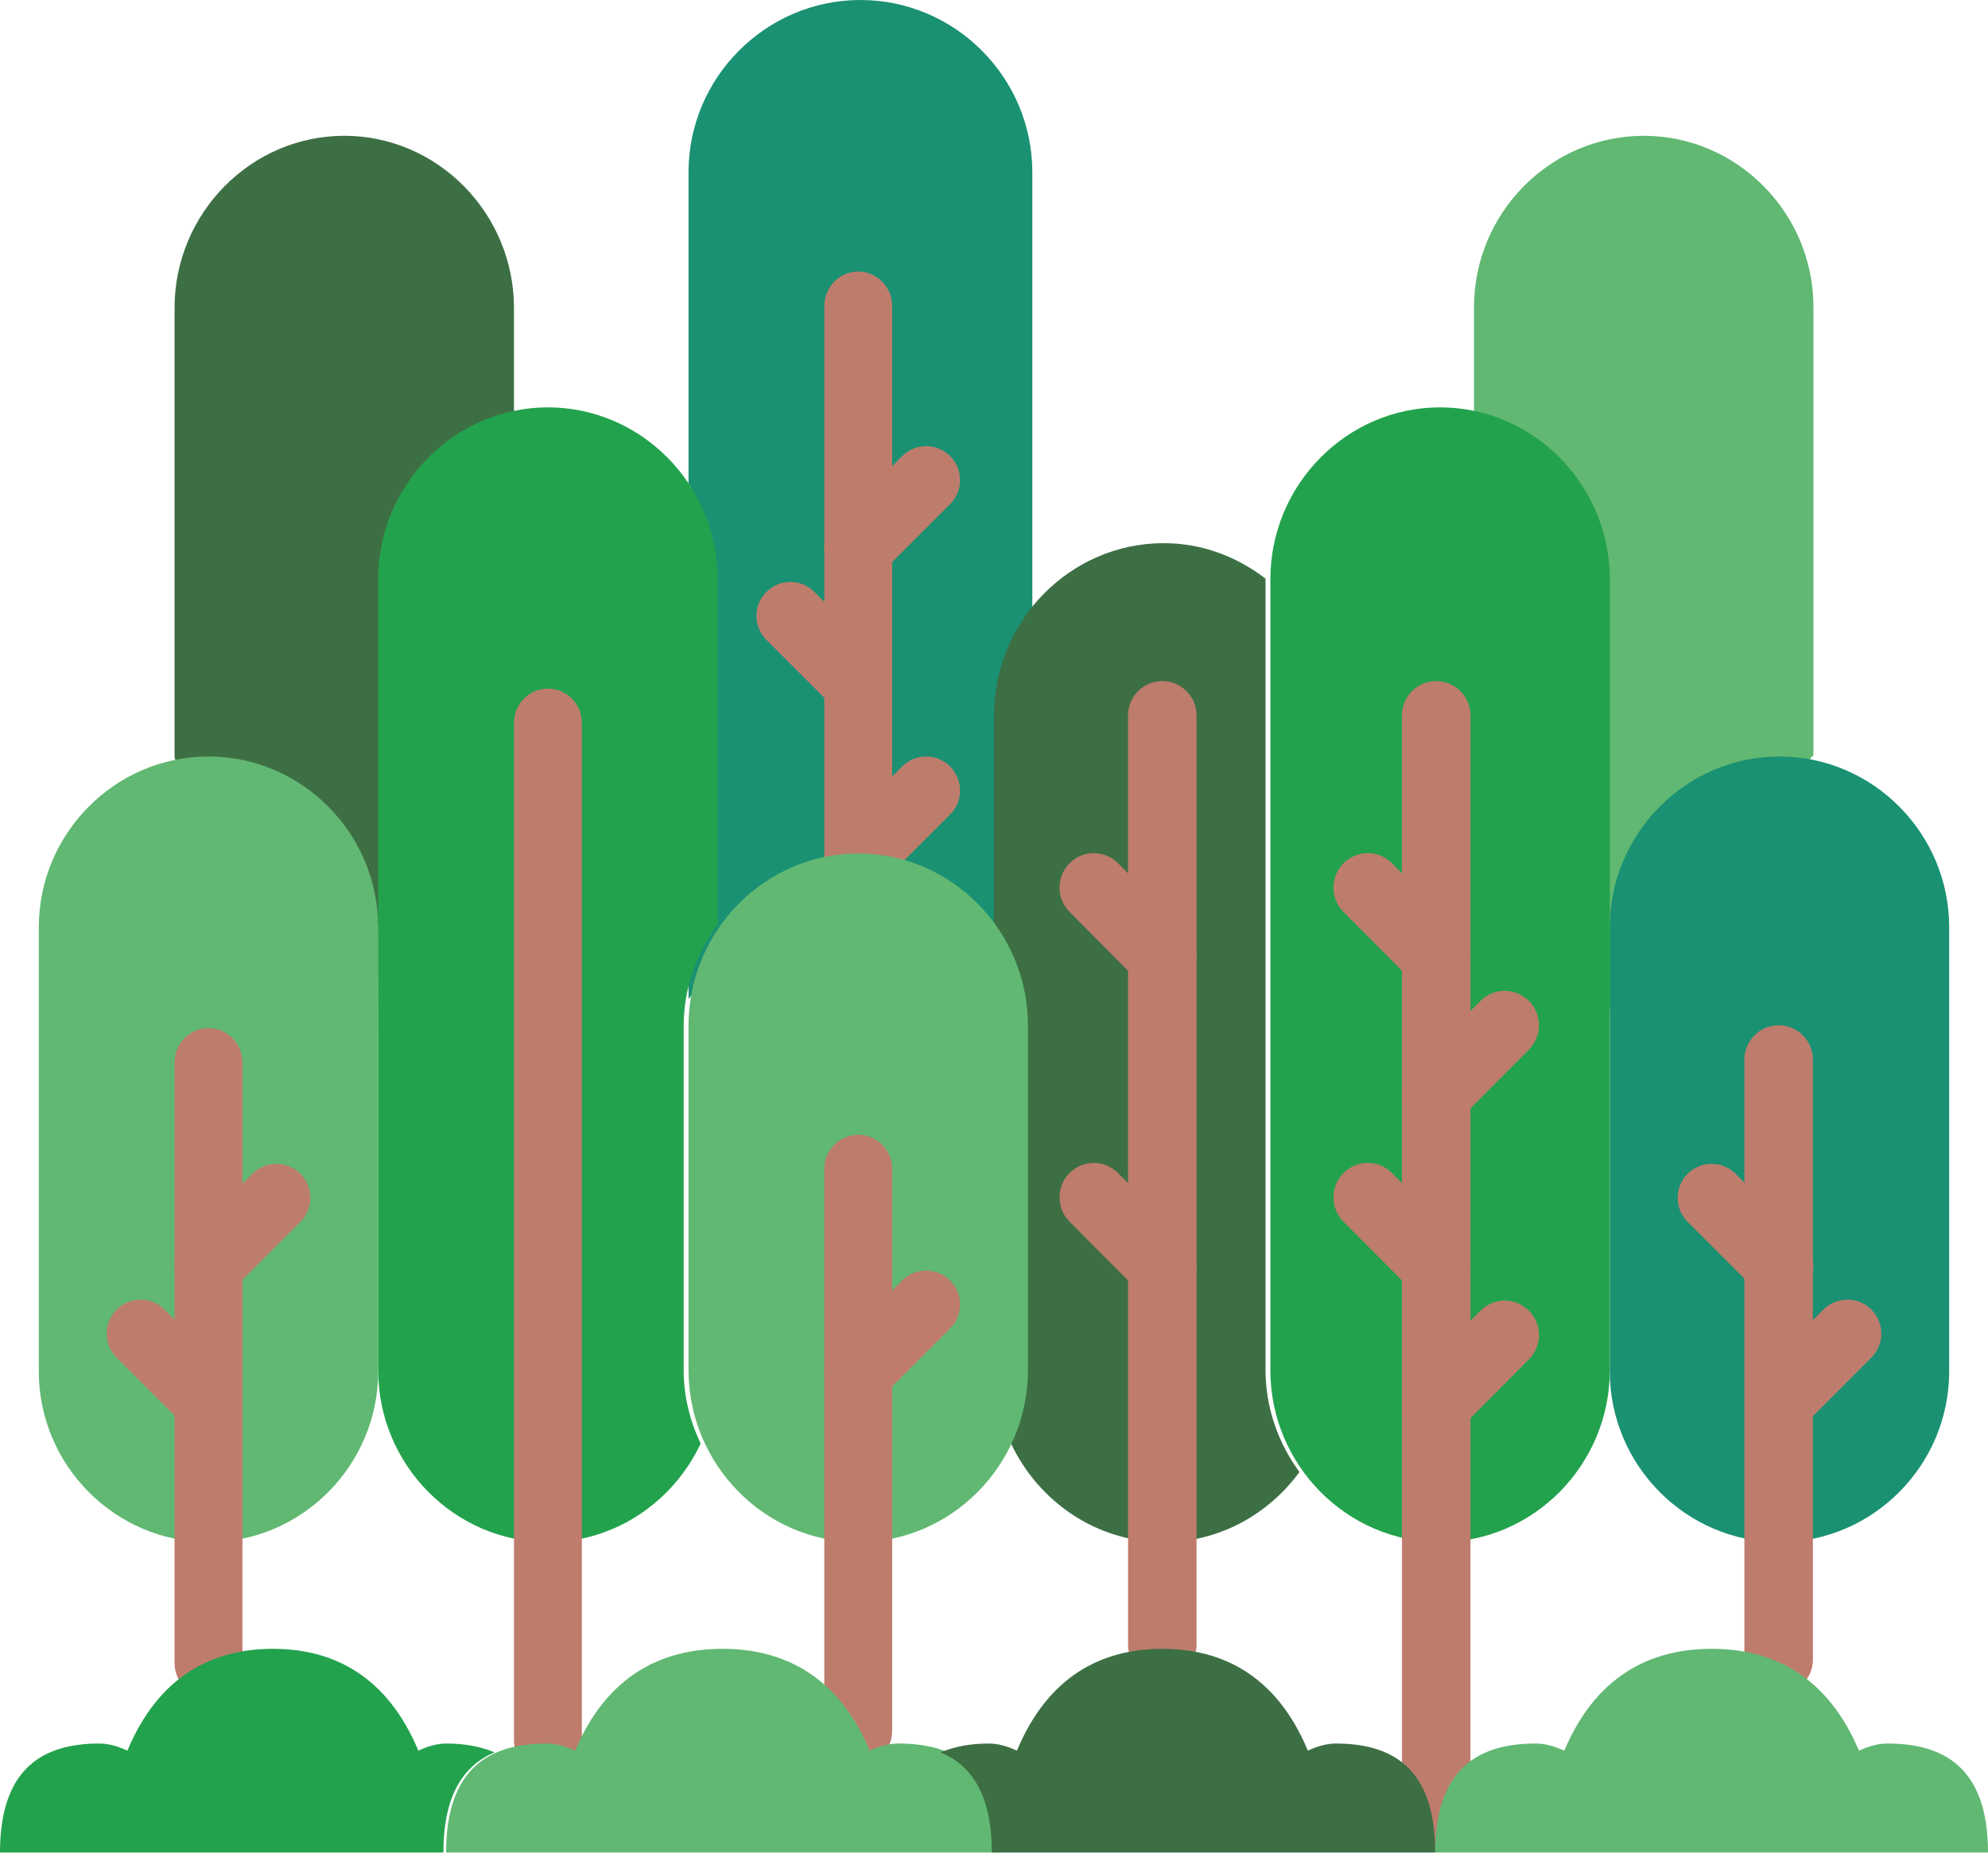 <?xml version="1.0" encoding="UTF-8"?>
<svg width="50px" height="47px" viewBox="0 0 50 47" version="1.1" xmlns="http://www.w3.org/2000/svg" xmlns:xlink="http://www.w3.org/1999/xlink">
    <!-- Generator: Sketch 64 (93537) - https://sketch.com -->
    <title>forest-50</title>
    <desc>Created with Sketch.</desc>
    <g id="Graphics" stroke="none" stroke-width="1" fill="none" fill-rule="evenodd">
        <g id="Forest">
            <g id="wald">
                <path d="M26.829,19.058 C26.829,18.095 25.428,16.346 25.964,15.624 L25.964,4.331 C25.964,1.949 24.019,0 21.641,0 C19.263,0 17.317,1.949 17.317,4.331 L17.317,12.159 C17.853,12.881 17.317,15.465 17.317,16.427 L17.317,25.122 C18.106,24.059 21.089,23.356 22.505,23.356 C23.923,23.356 25.175,24.057 25.964,25.122 L26.829,19.058 Z" id="Path" fill="#1A9172" fill-rule="nonzero"></path>
                <path d="M21.586,22.439 C21.114,22.439 20.732,22.051 20.732,21.572 L20.732,7.697 C20.732,7.218 21.114,6.829 21.586,6.829 C22.057,6.829 22.439,7.218 22.439,7.697 L22.439,21.572 C22.439,22.051 22.057,22.439 21.586,22.439 Z" id="Path" fill="#BE7C6D" fill-rule="nonzero"></path>
                <path d="M21.586,22.439 C21.367,22.439 21.149,22.356 20.982,22.189 C20.648,21.855 20.648,21.316 20.982,20.982 L22.689,19.275 C23.023,18.941 23.562,18.941 23.896,19.275 C24.23,19.609 24.23,20.148 23.896,20.482 L22.189,22.189 C22.023,22.356 21.804,22.439 21.586,22.439 Z" id="Path" fill="#BE7C6D" fill-rule="nonzero"></path>
                <path d="M21.586,14.634 C21.367,14.634 21.149,14.55 20.982,14.384 C20.648,14.05 20.648,13.511 20.982,13.177 L22.689,11.47 C23.023,11.136 23.562,11.136 23.896,11.47 C24.23,11.804 24.23,12.343 23.896,12.677 L22.189,14.384 C22.023,14.55 21.804,14.634 21.586,14.634 Z" id="Path" fill="#BE7C6D" fill-rule="nonzero"></path>
                <path d="M21.585,18.049 C21.367,18.049 21.148,17.965 20.982,17.799 L19.275,16.091 C18.941,15.758 18.941,15.218 19.275,14.885 C19.609,14.551 20.148,14.551 20.482,14.885 L22.189,16.592 C22.522,16.925 22.522,17.465 22.189,17.799 C22.022,17.965 21.804,18.049 21.585,18.049 Z" id="Path" fill="#BE7C6D" fill-rule="nonzero"></path>
                <path d="M8.659,3.415 C6.311,3.415 4.39,5.364 4.39,7.746 L4.39,19.008 C4.39,19.037 4.399,19.065 4.399,19.095 C4.673,19.039 4.955,27.671 5.244,27.671 C7.563,27.671 9.457,23.596 9.504,25.938 C9.506,25.937 9.51,23.252 9.512,23.251 L12.927,28.537 L12.927,7.746 C12.927,5.364 11.006,3.415 8.659,3.415 Z" id="Path" fill="#3D6F44" fill-rule="nonzero"></path>
                <path d="M41.341,3.415 C38.994,3.415 37.073,5.354 37.073,7.724 L37.073,10.397 L37.927,29.268 C37.93,29.268 37.933,29.268 37.936,29.268 C37.982,26.939 42.437,23.236 44.756,23.236 C45.045,23.236 45.327,18.958 45.601,19.014 C45.601,18.984 45.61,18.956 45.61,18.927 L45.61,7.724 C45.61,5.354 43.689,3.415 41.341,3.415 Z" id="Path" fill="#61B872" fill-rule="nonzero"></path>
                <path d="M31.829,34.449 L31.829,14.551 C31.113,13.999 30.231,13.659 29.268,13.659 C26.921,13.659 25,15.607 25,17.99 L25,23.219 C25.529,23.94 24.146,24.823 24.146,25.786 L24.146,34.449 C24.146,35.113 25.692,35.735 25.427,36.298 C26.115,37.758 27.575,38.78 29.268,38.78 C30.667,38.78 31.904,38.08 32.683,37.017 C32.154,36.295 31.829,35.412 31.829,34.449 L31.829,34.449 Z" id="Path" fill="#3D6F44" fill-rule="nonzero"></path>
                <path d="M5.244,38.78 C2.897,38.78 0.976,36.848 0.976,34.485 L0.976,23.319 C0.976,20.957 2.897,19.024 5.244,19.024 C7.592,19.024 9.512,20.957 9.512,23.319 L9.512,34.485 C9.512,36.848 7.592,38.78 5.244,38.78 Z" id="Path" fill="#61B872" fill-rule="nonzero"></path>
                <path d="M5.244,32.683 C5.026,32.683 4.807,32.599 4.64,32.433 C4.307,32.099 4.307,31.56 4.64,31.226 L6.348,29.518 C6.681,29.185 7.221,29.185 7.555,29.518 C7.888,29.852 7.888,30.392 7.555,30.726 L5.848,32.433 C5.681,32.599 5.463,32.683 5.244,32.683 Z" id="Path" fill="#BE7C6D" fill-rule="nonzero"></path>
                <path d="M5.244,36.098 C5.025,36.098 4.807,36.014 4.64,35.848 L2.933,34.14 C2.599,33.807 2.599,33.267 2.933,32.933 C3.267,32.599 3.807,32.599 4.14,32.933 L5.847,34.641 C6.181,34.974 6.181,35.514 5.847,35.848 C5.681,36.014 5.462,36.098 5.244,36.098 Z" id="Path" fill="#BE7C6D" fill-rule="nonzero"></path>
                <path d="M13.781,32.683 C13.562,32.683 13.344,32.599 13.177,32.433 C12.843,32.099 12.843,31.56 13.177,31.226 L14.884,29.518 C15.218,29.185 15.758,29.185 16.091,29.518 C16.425,29.852 16.425,30.392 16.091,30.726 L14.384,32.433 C14.218,32.599 13.999,32.683 13.781,32.683 Z" id="Path" fill="#BE7C6D" fill-rule="nonzero"></path>
                <path d="M13.78,36.098 C13.562,36.098 13.343,36.014 13.177,35.848 L11.47,34.14 C11.136,33.807 11.136,33.267 11.47,32.933 C11.804,32.599 12.343,32.599 12.677,32.933 L14.384,34.641 C14.718,34.974 14.718,35.514 14.384,35.848 C14.217,36.014 13.999,36.098 13.78,36.098 Z" id="Path" fill="#BE7C6D" fill-rule="nonzero"></path>
                <path d="M13.781,24.878 C13.562,24.878 13.344,24.795 13.177,24.628 C12.843,24.294 12.843,23.755 13.177,23.421 L14.884,21.714 C15.218,21.38 15.758,21.38 16.091,21.714 C16.425,22.047 16.425,22.587 16.091,22.921 L14.384,24.628 C14.218,24.795 13.999,24.878 13.781,24.878 Z" id="Path" fill="#BE7C6D" fill-rule="nonzero"></path>
                <path d="M13.78,28.537 C13.562,28.537 13.343,28.453 13.177,28.287 L11.47,26.579 C11.136,26.245 11.136,25.706 11.47,25.372 C11.804,25.039 12.343,25.039 12.677,25.372 L14.384,27.08 C14.718,27.413 14.718,27.953 14.384,28.287 C14.217,28.453 13.999,28.537 13.78,28.537 Z" id="Path" fill="#BE7C6D" fill-rule="nonzero"></path>
                <path d="M21.586,38.78 C19.238,38.78 17.317,36.832 17.317,34.451 L17.317,25.793 C17.317,23.411 19.238,21.463 21.586,21.463 C23.933,21.463 25.854,23.411 25.854,25.793 L25.854,34.451 C25.854,36.832 23.933,38.78 21.586,38.78 Z" id="Path" fill="#61B872" fill-rule="nonzero"></path>
                <path d="M21.586,35.366 C21.367,35.366 21.149,35.282 20.982,35.116 C20.648,34.782 20.648,34.242 20.982,33.909 L22.689,32.202 C23.023,31.868 23.562,31.868 23.896,32.202 C24.23,32.536 24.23,33.075 23.896,33.408 L22.189,35.116 C22.023,35.282 21.804,35.366 21.586,35.366 Z" id="Path" fill="#BE7C6D" fill-rule="nonzero"></path>
                <path d="M5.244,42.683 C4.773,42.683 4.39,42.295 4.39,41.817 L4.39,26.72 C4.39,26.242 4.773,25.854 5.244,25.854 C5.715,25.854 6.098,26.242 6.098,26.72 L6.098,41.817 C6.098,42.295 5.715,42.683 5.244,42.683 L5.244,42.683 Z" id="Path" fill="#BE7C6D" fill-rule="nonzero"></path>
                <path d="M44.756,38.78 C47.103,38.78 49.024,36.848 49.024,34.485 L49.024,23.319 C49.024,20.957 47.103,19.024 44.756,19.024 C42.408,19.024 40.488,20.957 40.488,23.319 L40.488,34.485 C40.488,36.848 42.408,38.78 44.756,38.78 L44.756,38.78 Z" id="Path" fill="#1A9172" fill-rule="nonzero"></path>
                <path d="M44.756,32.683 C44.537,32.683 44.319,32.599 44.152,32.433 L42.445,30.726 C42.112,30.392 42.112,29.852 42.445,29.518 C42.779,29.185 43.319,29.185 43.652,29.518 L45.36,31.226 C45.693,31.56 45.693,32.099 45.36,32.433 C45.193,32.599 44.974,32.683 44.756,32.683 Z" id="Path" fill="#BE7C6D" fill-rule="nonzero"></path>
                <path d="M44.756,36.098 C44.538,36.098 44.319,36.014 44.153,35.848 C43.819,35.514 43.819,34.974 44.153,34.641 L45.86,32.933 C46.193,32.599 46.733,32.599 47.067,32.933 C47.401,33.267 47.401,33.807 47.067,34.14 L45.36,35.848 C45.193,36.014 44.975,36.098 44.756,36.098 Z" id="Path" fill="#BE7C6D" fill-rule="nonzero"></path>
                <path d="M36.219,38.78 C38.567,38.78 40.488,36.835 40.488,34.457 L40.488,14.568 C40.488,12.19 38.567,10.244 36.219,10.244 C33.872,10.244 31.951,12.19 31.951,14.568 L31.951,34.457 C31.951,36.835 33.872,38.78 36.219,38.78 L36.219,38.78 Z" id="Path" fill="#23A24D" fill-rule="nonzero"></path>
                <g id="Group" transform="translate(26.585, 17.073)" fill="#BE7C6D" fill-rule="nonzero">
                    <path d="M9.537,29.482 C9.062,29.482 8.676,29.094 8.676,28.616 L8.676,0.92 C8.676,0.442 9.062,0.054 9.537,0.054 C10.013,0.054 10.399,0.442 10.399,0.92 L10.399,28.616 C10.399,29.094 10.013,29.482 9.537,29.482 Z" id="Path"></path>
                    <path d="M9.537,15.634 C9.317,15.634 9.096,15.549 8.928,15.38 L7.206,13.649 C6.869,13.31 6.869,12.763 7.206,12.425 C7.543,12.087 8.087,12.087 8.424,12.425 L10.146,14.156 C10.483,14.495 10.483,15.041 10.146,15.38 C9.978,15.549 9.758,15.634 9.537,15.634 Z" id="Path"></path>
                    <path d="M9.537,19.095 C9.317,19.095 9.096,19.011 8.928,18.842 C8.592,18.503 8.592,17.956 8.928,17.618 L10.651,15.887 C10.988,15.549 11.532,15.549 11.869,15.887 C12.205,16.226 12.205,16.773 11.869,17.111 L10.146,18.842 C9.978,19.011 9.758,19.095 9.537,19.095 Z" id="Path"></path>
                    <path d="M9.537,7.844 C9.317,7.844 9.096,7.759 8.928,7.59 L7.206,5.859 C6.869,5.521 6.869,4.974 7.206,4.635 C7.543,4.297 8.087,4.297 8.424,4.635 L10.146,6.366 C10.483,6.705 10.483,7.252 10.146,7.59 C9.978,7.759 9.758,7.844 9.537,7.844 Z" id="Path"></path>
                    <path d="M9.537,11.306 C9.317,11.306 9.096,11.221 8.928,11.052 C8.592,10.714 8.592,10.167 8.928,9.828 L10.651,8.097 C10.988,7.759 11.532,7.759 11.869,8.097 C12.205,8.436 12.205,8.983 11.869,9.321 L10.146,11.052 C9.978,11.221 9.758,11.306 9.537,11.306 Z" id="Path"></path>
                    <path d="M2.647,25.154 C2.172,25.154 1.786,24.766 1.786,24.289 L1.786,0.92 C1.786,0.442 2.172,0.054 2.647,0.054 C3.123,0.054 3.509,0.442 3.509,0.92 L3.509,24.289 C3.509,24.766 3.123,25.154 2.647,25.154 Z" id="Path"></path>
                    <path d="M2.647,15.634 C2.427,15.634 2.207,15.549 2.039,15.38 L0.316,13.649 C-0.021,13.31 -0.021,12.763 0.316,12.425 C0.653,12.087 1.197,12.087 1.534,12.425 L3.256,14.156 C3.593,14.495 3.593,15.041 3.256,15.38 C3.088,15.549 2.868,15.634 2.647,15.634 Z" id="Path"></path>
                    <path d="M2.647,7.844 C2.427,7.844 2.207,7.759 2.039,7.59 L0.316,5.859 C-0.021,5.521 -0.021,4.974 0.316,4.635 C0.653,4.297 1.197,4.297 1.534,4.635 L3.256,6.366 C3.593,6.705 3.593,7.252 3.256,7.59 C3.088,7.759 2.868,7.844 2.647,7.844 Z" id="Path"></path>
                    <path d="M18.15,25.526 C17.674,25.526 17.288,25.138 17.288,24.66 L17.288,9.575 C17.288,9.097 17.674,8.709 18.15,8.709 C18.625,8.709 19.011,9.097 19.011,9.575 L19.011,24.66 C19.011,25.138 18.625,25.526 18.15,25.526 L18.15,25.526 Z" id="Path"></path>
                </g>
                <path d="M17.195,34.457 L17.195,25.809 C17.195,24.848 17.52,23.967 18.049,23.246 L18.049,14.568 C18.049,12.19 16.128,10.244 13.781,10.244 C11.433,10.244 9.512,12.19 9.512,14.568 L9.512,34.457 C9.512,36.835 11.433,38.78 13.781,38.78 C15.474,38.78 16.934,37.76 17.622,36.303 C17.356,35.741 17.195,35.119 17.195,34.457 L17.195,34.457 Z" id="Path" fill="#23A24D" fill-rule="nonzero"></path>
                <path d="M13.78,44.634 C13.309,44.634 12.927,44.249 12.927,43.775 L12.927,18.176 C12.927,17.702 13.309,17.317 13.78,17.317 C14.252,17.317 14.634,17.702 14.634,18.176 L14.634,43.775 C14.634,44.249 14.252,44.634 13.78,44.634 Z" id="Path" fill="#BE7C6D" fill-rule="nonzero"></path>
                <path d="M21.586,44.39 C21.114,44.39 20.732,44.006 20.732,43.531 L20.732,29.395 C20.732,28.922 21.114,28.537 21.586,28.537 C22.057,28.537 22.439,28.922 22.439,29.395 L22.439,43.531 C22.439,44.006 22.057,44.39 21.586,44.39 L21.586,44.39 Z" id="Path" fill="#BE7C6D" fill-rule="nonzero"></path>
                <path d="M38.625,43.845 C38.876,43.845 39.114,43.919 39.343,44.024 C40.132,42.156 41.496,41.463 43.049,41.463 C44.601,41.463 45.965,42.156 46.755,44.024 C46.983,43.919 47.221,43.845 47.472,43.845 C48.868,43.845 50,44.43 50,46.585 L36.098,46.585 C36.098,44.43 37.229,43.845 38.625,43.845 L38.625,43.845 Z" id="Path" fill="#61B872" fill-rule="nonzero"></path>
                <path d="M13.747,43.845 C13.998,43.845 14.236,43.919 14.465,44.024 C15.254,42.156 16.618,41.463 18.171,41.463 C19.723,41.463 21.087,42.156 21.876,44.024 C22.105,43.919 22.343,43.845 22.594,43.845 C23.99,43.845 25.122,44.43 25.122,46.585 L11.22,46.585 C11.22,44.43 12.351,43.845 13.747,43.845 L13.747,43.845 Z" id="Path" fill="#61B872" fill-rule="nonzero"></path>
                <path d="M12.439,44.067 C12.08,43.915 11.671,43.845 11.23,43.845 C10.982,43.845 10.747,43.919 10.522,44.024 C9.742,42.156 8.396,41.463 6.863,41.463 C5.33,41.463 3.984,42.156 3.204,44.024 C2.978,43.919 2.743,43.845 2.496,43.845 C1.117,43.845 0,44.43 0,46.585 L11.152,46.585 C11.152,45.119 11.674,44.39 12.439,44.067 L12.439,44.067 Z" id="Path" fill="#23A24D" fill-rule="nonzero"></path>
                <path d="M33.602,43.845 C33.354,43.845 33.119,43.919 32.894,44.024 C32.115,42.156 30.768,41.463 29.235,41.463 C27.702,41.463 26.356,42.156 25.576,44.024 C25.35,43.919 25.115,43.845 24.867,43.845 C24.426,43.845 24.018,43.915 23.659,44.067 C24.423,44.39 24.945,45.119 24.945,46.585 L36.098,46.585 C36.098,44.43 34.981,43.845 33.602,43.845 L33.602,43.845 Z" id="Path" fill="#3D6F44" fill-rule="nonzero"></path>
            </g>
        </g>
    </g>
</svg>